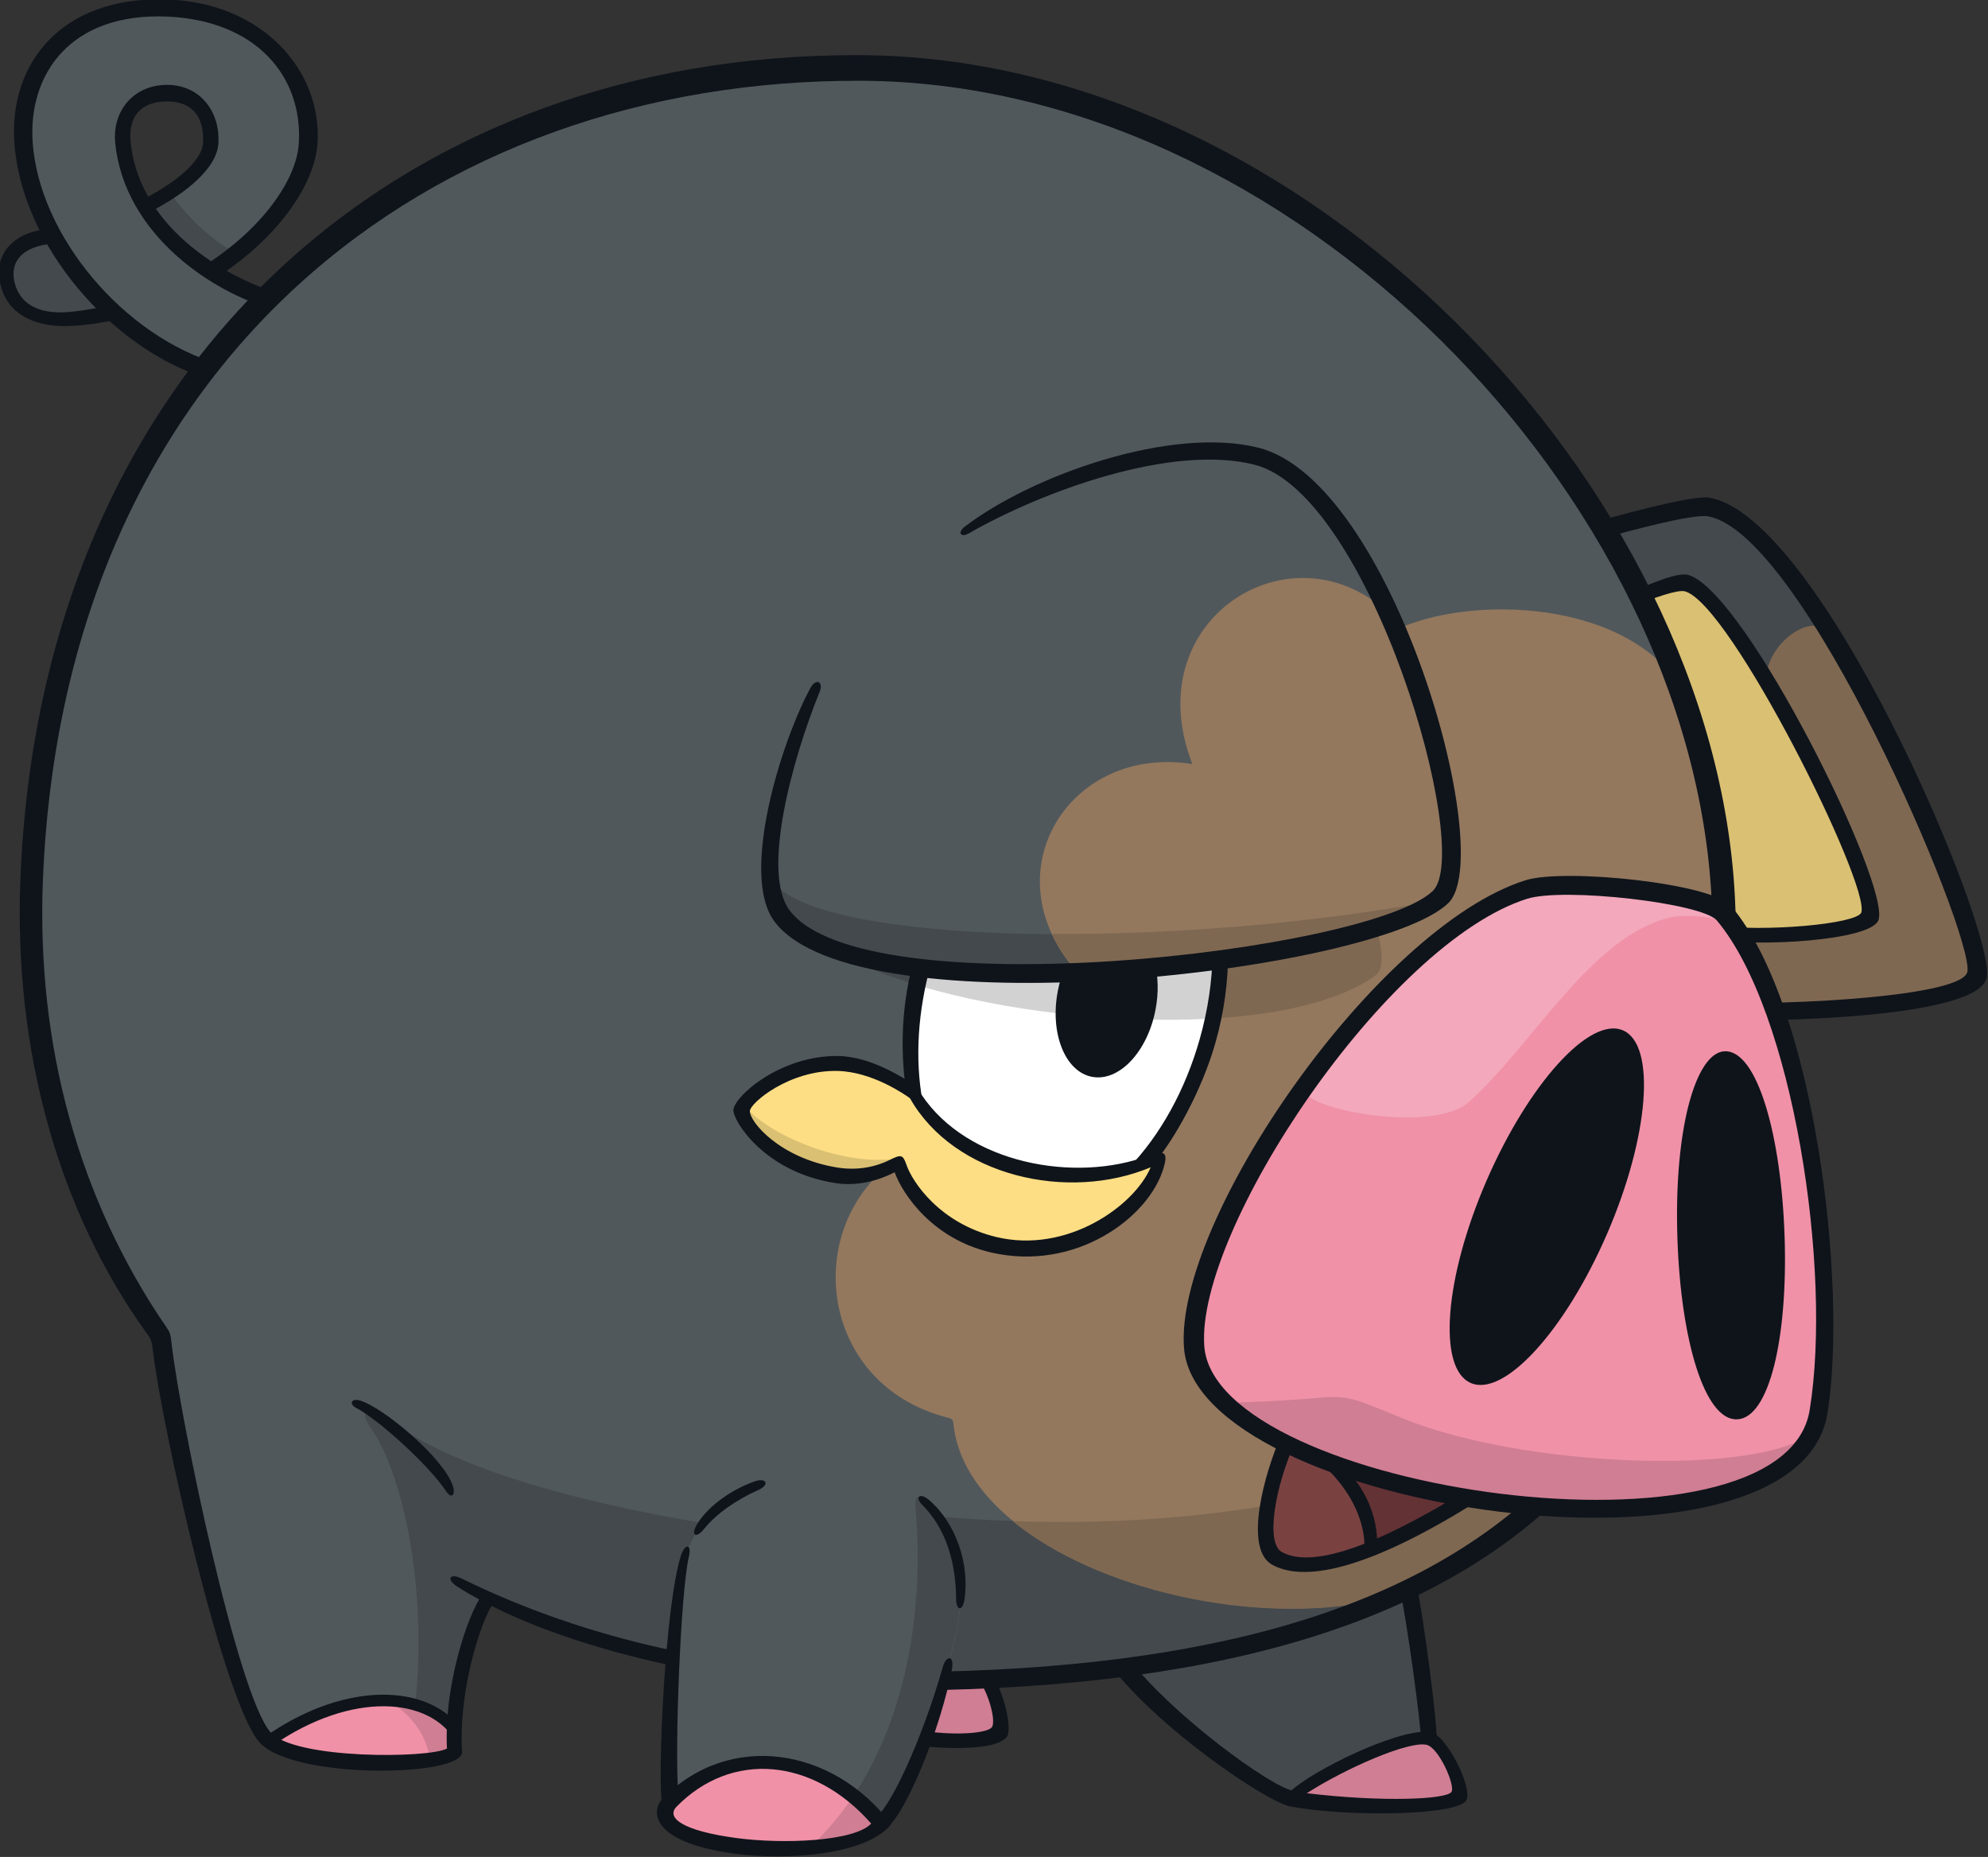 <?xml version="1.0" encoding="UTF-8" standalone="no"?>
<!-- Created with Inkscape (http://www.inkscape.org/) -->

<svg
   version="1.1"
   viewBox="0 0 332.09 310.16"
   id="svg770"
   sodipodi:docname="915-2.svg"
   inkscape:version="1.2.2 (b0a8486, 2022-12-01)"
   xmlns:inkscape="http://www.inkscape.org/namespaces/inkscape"
   xmlns:sodipodi="http://sodipodi.sourceforge.net/DTD/sodipodi-0.dtd"
   xmlns="http://www.w3.org/2000/svg"
   xmlns:svg="http://www.w3.org/2000/svg">
  <rect x="0" y="0" width="332.09" height="310.16" fill="#333333" stroke="none"/>
  <sodipodi:namedview
     id="namedview772"
     pagecolor="#505050"
     bordercolor="#eeeeee"
     borderopacity="1"
     inkscape:showpageshadow="0"
     inkscape:pageopacity="0"
     inkscape:pagecheckerboard="0"
     inkscape:deskcolor="#505050"
     showgrid="false"
     inkscape:zoom="1.0760717"
     inkscape:cx="138.00196"
     inkscape:cy="214.66971"
     inkscape:window-width="1309"
     inkscape:window-height="430"
     inkscape:window-x="0"
     inkscape:window-y="25"
     inkscape:window-maximized="0"
     inkscape:current-layer="svg770" />
  <defs
     id="defs650">
    <clipPath
       id="clipPath18814">
      <path
         d="m31.373 621.62h756.85v118.95h-756.85z"
         id="path494" />
    </clipPath>
    <clipPath
       id="clipPath18484">
      <path
         d="m31.373 621.62h756.85v118.95h-756.85z"
         id="path497" />
    </clipPath>
    <clipPath
       id="clipPath18454">
      <path
         d="m31.373 621.62h756.85v118.95h-756.85z"
         id="path500" />
    </clipPath>
    <clipPath
       id="clipPath18469">
      <path
         d="m31.373 621.62h756.85v118.95h-756.85z"
         id="path503" />
    </clipPath>
    <clipPath
       id="clipPath18829">
      <path
         d="m31.373 621.62h756.85v118.95h-756.85z"
         id="path506" />
    </clipPath>
    <clipPath
       id="clipPath18409">
      <path
         d="m31.373 621.62h756.85v118.95h-756.85z"
         id="path509" />
    </clipPath>
    <clipPath
       id="clipPath18439">
      <path
         d="m31.373 621.62h756.85v118.95h-756.85z"
         id="path512" />
    </clipPath>
    <clipPath
       id="clipPath18394">
      <path
         d="m31.373 621.62h756.85v118.95h-756.85z"
         id="path515" />
    </clipPath>
    <clipPath
       id="clipPath18424">
      <path
         d="m31.373 621.62h756.85v118.95h-756.85z"
         id="path518" />
    </clipPath>
    <clipPath
       id="clipPath18799">
      <path
         d="m31.373 621.62h756.85v118.95h-756.85z"
         id="path521" />
    </clipPath>
    <clipPath
       id="clipPath18784">
      <path
         d="m31.373 621.62h756.85v118.95h-756.85z"
         id="path524" />
    </clipPath>
    <clipPath
       id="clipPath18769">
      <path
         d="m31.373 621.62h756.85v118.95h-756.85z"
         id="path527" />
    </clipPath>
    <clipPath
       id="clipPath18754">
      <path
         d="m31.373 621.62h756.85v118.95h-756.85z"
         id="path530" />
    </clipPath>
    <clipPath
       id="clipPath18739">
      <path
         d="m31.373 621.62h756.85v118.95h-756.85z"
         id="path533" />
    </clipPath>
    <clipPath
       id="clipPath18724">
      <path
         d="m31.373 621.62h756.85v118.95h-756.85z"
         id="path536" />
    </clipPath>
    <clipPath
       id="clipPath18709">
      <path
         d="m31.373 621.62h756.85v118.95h-756.85z"
         id="path539" />
    </clipPath>
    <clipPath
       id="clipPath18694">
      <path
         d="m31.373 621.62h756.85v118.95h-756.85z"
         id="path542" />
    </clipPath>
    <clipPath
       id="clipPath18679">
      <path
         d="m31.373 621.62h756.85v118.95h-756.85z"
         id="path545" />
    </clipPath>
    <clipPath
       id="clipPath18664">
      <path
         d="m31.373 621.62h756.85v118.95h-756.85z"
         id="path548" />
    </clipPath>
    <clipPath
       id="clipPath18649">
      <path
         d="m31.373 621.62h756.85v118.95h-756.85z"
         id="path551" />
    </clipPath>
    <clipPath
       id="clipPath18619">
      <path
         d="m31.373 621.62h756.85v118.95h-756.85z"
         id="path554" />
    </clipPath>
    <clipPath
       id="clipPath18604">
      <path
         d="m31.373 621.62h756.85v118.95h-756.85z"
         id="path557" />
    </clipPath>
    <clipPath
       id="clipPath18589">
      <path
         d="m31.373 621.62h756.85v118.95h-756.85z"
         id="path560" />
    </clipPath>
    <clipPath
       id="clipPath18934">
      <path
         d="m31.373 621.62h756.85v118.95h-756.85z"
         id="path563" />
    </clipPath>
    <clipPath
       id="clipPath18919">
      <path
         d="m31.373 621.62h756.85v118.95h-756.85z"
         id="path566" />
    </clipPath>
    <clipPath
       id="clipPath18904">
      <path
         d="m31.373 621.62h756.85v118.95h-756.85z"
         id="path569" />
    </clipPath>
    <clipPath
       id="clipPath18889">
      <path
         d="m31.373 621.62h756.85v118.95h-756.85z"
         id="path572" />
    </clipPath>
    <clipPath
       id="clipPath18874">
      <path
         d="m31.373 621.62h756.85v118.95h-756.85z"
         id="path575" />
    </clipPath>
    <clipPath
       id="clipPath19144">
      <path
         d="m31.373 621.62h756.85v118.95h-756.85z"
         id="path578" />
    </clipPath>
    <clipPath
       id="clipPath19129">
      <path
         d="m31.373 621.62h756.85v118.95h-756.85z"
         id="path581" />
    </clipPath>
    <clipPath
       id="clipPath19114">
      <path
         d="m31.373 621.62h756.85v118.95h-756.85z"
         id="path584" />
    </clipPath>
    <clipPath
       id="clipPath19099">
      <path
         d="m31.373 621.62h756.85v118.95h-756.85z"
         id="path587" />
    </clipPath>
    <clipPath
       id="clipPath18574">
      <path
         d="m31.373 621.62h756.85v118.95h-756.85z"
         id="path590" />
    </clipPath>
    <clipPath
       id="clipPath18559">
      <path
         d="m31.373 621.62h756.85v118.95h-756.85z"
         id="path593" />
    </clipPath>
    <clipPath
       id="clipPath18544">
      <path
         d="m31.373 621.62h756.85v118.95h-756.85z"
         id="path596" />
    </clipPath>
    <clipPath
       id="clipPath18529">
      <path
         d="m31.373 621.62h756.85v118.95h-756.85z"
         id="path599" />
    </clipPath>
    <clipPath
       id="clipPath18514">
      <path
         d="m31.373 621.62h756.85v118.95h-756.85z"
         id="path602" />
    </clipPath>
    <clipPath
       id="clipPath18499">
      <path
         d="m31.373 621.62h756.85v118.95h-756.85z"
         id="path605" />
    </clipPath>
    <clipPath
       id="clipPath19084">
      <path
         d="m31.373 621.62h756.85v118.95h-756.85z"
         id="path608" />
    </clipPath>
    <clipPath
       id="clipPath19069">
      <path
         d="m31.373 621.62h756.85v118.95h-756.85z"
         id="path611" />
    </clipPath>
    <clipPath
       id="clipPath19054">
      <path
         d="m31.373 621.62h756.85v118.95h-756.85z"
         id="path614" />
    </clipPath>
    <clipPath
       id="clipPath19039">
      <path
         d="m31.373 621.62h756.85v118.95h-756.85z"
         id="path617" />
    </clipPath>
    <clipPath
       id="clipPath19024">
      <path
         d="m31.373 621.62h756.85v118.95h-756.85z"
         id="path620" />
    </clipPath>
    <clipPath
       id="clipPath19009">
      <path
         d="m31.373 621.62h756.85v118.95h-756.85z"
         id="path623" />
    </clipPath>
    <clipPath
       id="clipPath18994">
      <path
         d="m31.373 621.62h756.85v118.95h-756.85z"
         id="path626" />
    </clipPath>
    <clipPath
       id="clipPath18979">
      <path
         d="m31.373 621.62h756.85v118.95h-756.85z"
         id="path629" />
    </clipPath>
    <clipPath
       id="clipPath18964">
      <path
         d="m31.373 621.62h756.85v118.95h-756.85z"
         id="path632" />
    </clipPath>
    <clipPath
       id="clipPath18949">
      <path
         d="m31.373 621.62h756.85v118.95h-756.85z"
         id="path635" />
    </clipPath>
    <clipPath
       id="clipPath19159">
      <path
         d="m31.373 621.62h756.85v118.95h-756.85z"
         id="path638" />
    </clipPath>
    <clipPath
       id="clipPath18844">
      <path
         d="m31.373 621.62h756.85v118.95h-756.85z"
         id="path641" />
    </clipPath>
    <clipPath
       id="clipPath18859">
      <path
         d="m31.373 621.62h756.85v118.95h-756.85z"
         id="path644" />
    </clipPath>
    <clipPath
       id="clipPath19174">
      <path
         d="m31.373 621.62h756.85v118.95h-756.85z"
         id="path647" />
    </clipPath>
  </defs>
  <path
     transform="matrix(10.513 .951 .951 -10.513 -2638.8 7228.7)"
     d="m190.79 702.58c0.011-0.331-0.377-0.753-0.935-1.108-0.204 0.282-0.358 0.611-0.431 0.989-0.082 0.428 0.124 0.796 0.615 0.838 0.456 0.04 0.735-0.262 0.751-0.719m1.486 0.129c-0.034 1.084-0.871 1.966-2.35 1.896-1.583-0.074-2.209-1.153-2.03-2.277 0.081-0.507 0.3-1.002 0.61-1.45-0.065-0.017-0.131-0.033-0.196-0.047-0.479-0.102-0.62-0.476-0.472-0.814 0.166-0.378 0.555-0.475 1.023-0.382 0.23 0.046 0.451 0.108 0.663 0.182 0.532-0.407 1.141-0.697 1.746-0.805l0.843 1.124c-0.328 0.038-0.773 0.177-1.208 0.422 0.878 0.67 1.39 1.533 1.371 2.151"
     clip-path="url(#clipPath19174)"
     fill="#51585b"
     id="path652" />
  <path
     transform="matrix(10.513 .951 .951 -10.513 -2638.8 7228.7)"
     d="m205.07 679.61c0.117-0.098 0.514-0.915 0.503-0.988-0.012-0.074-1.058-0.129-1.345-0.154l0.244 1.072z"
     clip-path="url(#clipPath18859)"
     fill="#d07e93"
     id="path654" />
  <path
     transform="matrix(10.513 .951 .951 -10.513 -2638.8 7228.7)"
     d="m194.02 677.5c0.637-0.388 2.917-0.098 2.886 0.1-0.019 0.116-0.03 0.236-0.037 0.357-0.583 0.542-1.762 0.44-2.849-0.457"
     clip-path="url(#clipPath18844)"
     fill="#f091a7"
     id="path656" />
  <path
     transform="matrix(10.513 .951 .951 -10.513 -2638.8 7228.7)"
     d="m196.9 677.6c-0.018 0.116-0.03 0.235-0.037 0.357-0.249 0.231-0.608 0.344-1.021 0.329 0.202-0.128 0.565-0.321 0.711-0.84 0.219 0.049 0.355 0.104 0.347 0.154"
     clip-path="url(#clipPath19159)"
     fill="#d07e93"
     id="path658" />
  <path
     transform="matrix(10.513 .951 .951 -10.513 -2638.8 7228.7)"
     d="m216.88 697.25c-0.717 0.937-1.429 1.633-1.947 1.674-0.292 0.023-1.576-0.475-1.858-0.572l0.383-1.149c0.442 0.223 1.034 0.54 1.231 0.505 0.286-0.052 0.828-0.665 1.392-1.445 0.274 0.435 0.547 0.78 0.799 0.987"
     clip-path="url(#clipPath18949)"
     fill="#44494d"
     id="path660" />
  <path
     transform="matrix(10.513 .951 .951 -10.513 -2638.8 7228.7)"
     d="m216.88 697.25c-0.314 0.114-0.893-0.416-0.799-0.987 0.968-1.336 1.999-3.161 1.916-3.483-0.076-0.293-2.079-0.625-2.935-0.4l0.433-1.302c0.699 0.012 4.242 0.369 4.264 0.95 0.018 0.497-1.442 3.344-2.879 5.222"
     clip-path="url(#clipPath18964)"
     fill="#7f6851"
     id="path662" />
  <path
     transform="matrix(10.513 .951 .951 -10.513 -2638.8 7228.7)"
     d="m217.99 692.78c0.132 0.51-2.53 4.786-3.308 4.927-0.197 0.036-0.789-0.281-1.231-0.505l1.604-4.822c0.856-0.225 2.859 0.106 2.935 0.4"
     clip-path="url(#clipPath18979)"
     fill="#dac073"
     id="path664" />
  <path
     transform="matrix(10.513 .951 .951 -10.513 -2638.8 7228.7)"
     d="m203.63 687.66 6.285 8.289c0.794 0.748 3.251 0.774 4.893 0.012-2.4 4.838-8.295 9.111-13.868 8.626-7.074-0.616-12.231-5.806-11.832-13.851 0.138-2.789 1.109-5.131 2.637-6.956 0.15-0.97 1.574-5.623 2.191-6.218 0.023-0.021 0.051-0.041 0.081-0.059 1.086 0.897 2.266 0.999 2.849 0.457-0.048 0.879 0.189 1.846 0.372 2.127 1.943-0.667 4.096-0.927 6.297-0.735 1.418 0.123 2.697 0.315 3.845 0.575 0.788-0.842 2.424-1.815 2.81-1.855 0.107 0.021 2.025 1.009 2.043 1.083 0.017 0.074-0.438 2.111-0.607 2.531l-1.749-0.662c-2.445-0.206-4.849 0.93-5.111 2.672-2.235 0.294-2.738 2.81-1.136 3.964"
     clip-path="url(#clipPath18994)"
     fill="#51585b"
     id="path666" />
  <path
     transform="matrix(10.513 .951 .951 -10.513 -2638.8 7228.7)"
     d="m204.43 681.47c-1.95-0.104-6.944 4e-3 -8.943 1.214-0.493 0.298-0.552 0.13-0.312-0.154 0.498-0.591 1.097-2.288 1.071-4.265 0.237-0.016 0.53-0.216 0.625-0.304-0.049 0.878 0.188 1.845 0.371 2.127 1.944-0.668 4.097-0.927 6.298-0.736 1.418 0.124 2.696 0.316 3.844 0.576 0.788-0.842 2.424-1.815 2.811-1.856 0.106 0.022 2.024 1.01 2.042 1.084s-0.437 2.11-0.606 2.53l-1.749-0.662c-1.596-0.134-3.368 0.233-4.479 0.988-0.422-0.024-0.85-0.036-1.282-0.038 0.094-0.112 0.239-0.389 0.309-0.504"
     clip-path="url(#clipPath19009)"
     fill="#44494d"
     id="path668" />
  <path
     transform="matrix(10.513 .951 .951 -10.513 -2638.8 7228.7)"
     d="m210.21 678.06c0.014 0.123 1.516 1.098 2.028 1.106 0.169 3e-3 0.698-0.796 0.634-0.898-0.069-0.111-1.997-0.27-2.662-0.208"
     clip-path="url(#clipPath19024)"
     fill="#d07e93"
     id="path670" />
  <path
     transform="matrix(10.513 .951 .951 -10.513 -2638.8 7228.7)"
     d="m215.62 692.83c-0.171 1.206-0.561 2.402-1.127 3.544-1.271 1.139-3.821 0.761-4.615 0.013l-6.683-8.731c-1.582-1.14-1.127-3.763 1.039-4.11 0.064-0.011 0.08-0.02 0.093-0.083 0.386-2.008 4.252-2.958 6.817-2.207 4.108 2.154 5.265 5.999 4.476 11.574"
     clip-path="url(#clipPath19039)"
     fill="#93785e"
     id="path672" />
  <path
     transform="matrix(10.513 .951 .951 -10.513 -2638.8 7228.7)"
     d="m205.4 682.01c1.418-0.964 3.91-1.296 5.742-0.76 1.892 0.992 3.157 2.344 3.895 4.057-2.764-2.061-6.018-3.095-9.637-3.297"
     clip-path="url(#clipPath19054)"
     fill="#7f6851"
     id="path674" />
  <path
     transform="matrix(10.513 .951 .951 -10.513 -2638.8 7228.7)"
     d="m206.16 693.81c-1.249 0.234-2.558-1.157-2.924-3.108-0.366-1.95 0.349-3.722 1.598-3.956 1.248-0.234 2.557 1.157 2.924 3.108 0.366 1.95-0.349 3.722-1.598 3.956"
     clip-path="url(#clipPath19069)"
     fill="#fff"
     id="path676" />
  <path
     transform="matrix(10.513 .951 .951 -10.513 -2638.8 7228.7)"
     d="m203.24 688.6c0.846-1.122 2.759-1.317 3.956-0.646-0.036-0.646-1.134-1.773-2.471-1.579-1.039 0.151-1.576 0.913-1.621 1.151-0.294-0.218-0.634-0.307-0.984-0.282-0.963 0.069-1.521 0.629-1.54 0.847-0.02 0.227 0.682 0.809 1.41 0.859 0.636 0.043 1.25-0.35 1.25-0.35"
     clip-path="url(#clipPath19084)"
     fill="#fede84"
     id="path678" />
  <path
     transform="matrix(10.513 .951 .951 -10.513 -2638.8 7228.7)"
     d="m207.81 690.21c1.093 0.163 2.029 0.468 2.538 0.924 0.141 0.126 0.036 0.511-0.079 0.796-0.623-0.259-1.482-0.516-2.431-0.731 0.021-0.317 0.013-0.649-0.028-0.989"
     clip-path="url(#clipPath18499)"
     fill="#7f6851"
     id="path680" />
  <path
     transform="matrix(10.513 .951 .951 -10.513 -2638.8 7228.7)"
     d="m201.32 690.99c0.428-0.297 1.084-0.523 1.856-0.677 0.013 0.113 0.03 0.226 0.051 0.341-0.791 0.015-1.463 0.117-1.907 0.336"
     clip-path="url(#clipPath18514)"
     fill="#44494d"
     id="path682" />
  <path
     transform="matrix(10.513 .951 .951 -10.513 -2638.8 7228.7)"
     d="m203.23 690.65c-0.02-0.115-0.037-0.228-0.051-0.341 1.392-0.278 3.158-0.317 4.637-0.097 0.041 0.341 0.049 0.673 0.028 0.989-1.506-0.341-3.238-0.577-4.614-0.551"
     clip-path="url(#clipPath18529)"
     fill="#d3d2d2"
     id="path684" />
  <path
     transform="matrix(10.513 .951 .951 -10.513 -2638.8 7228.7)"
     d="m188.51 700.88c-0.065-0.017-0.13-0.033-0.195-0.047-0.479-0.102-0.621-0.476-0.473-0.814 0.166-0.378 0.556-0.475 1.024-0.382 0.23 0.046 0.45 0.108 0.662 0.182-0.391 0.299-0.741 0.661-1.018 1.061"
     clip-path="url(#clipPath18544)"
     fill="#44494d"
     id="path686" />
  <path
     transform="matrix(10.513 .951 .951 -10.513 -2638.8 7228.7)"
     d="m190.23 701.74c-0.112-0.092-0.238-0.182-0.373-0.269 0.283-0.393 0.663-0.695 1.049-0.913 0.146 0.111 0.282 0.227 0.407 0.347-0.383 0.162-0.781 0.481-1.083 0.835"
     clip-path="url(#clipPath18559)"
     fill="#44494d"
     id="path688" />
  <path
     transform="matrix(10.513 .951 .951 -10.513 -2638.8 7228.7)"
     d="m200.56 688.19c0.457-0.469 1.717-0.841 2.517-0.626-0.201-0.259-0.805-0.456-1.299-0.324-0.495 0.132-0.742 0.267-0.958 0.46-0.216 0.192-0.26 0.49-0.26 0.49"
     clip-path="url(#clipPath18574)"
     fill="#dac073"
     id="path690" />
  <g
     fill="#0f141b"
     id="g716">
    <path
       transform="matrix(10.513 .951 .951 -10.513 -2638.8 7228.7)"
       d="m203.53 679.44c-2.339-0.204-4.67 0.087-6.732 0.879-0.197 0.076-0.248-0.035-0.06-0.132 0.116-0.061 0.238-0.118 0.364-0.172-0.209-0.454-0.421-1.528-0.293-2.396-0.277-0.184-2.394-0.39-2.806 6e-3 -0.578 0.557-1.863 4.788-2.112 5.985-0.034 0.163-0.043 0.174-0.109 0.254-1.561 1.886-2.45 4.26-2.58 6.873-0.406 8.218 4.967 13.164 11.749 13.754 6.793 0.592 13.685-5.374 14.578-11.681 1.193-8.427-2.173-12.515-11.999-13.37m12.364 13.43c-0.912 6.439-7.982 12.634-15.002 12.023-7.334-0.639-12.446-6.109-12.047-14.16 0.136-2.765 1.099-5.227 2.64-6.999 0.057-0.067 0.081-0.074 0.122-0.266 0.266-1.252 1.617-5.424 2.233-6.014 0.573-0.551 3.272-0.26 3.211 0.134-0.135 0.884 0.073 1.956 0.257 2.342 1.971-0.779 4.816-0.904 6.265-0.778 10.295 0.896 13.504 5.366 12.321 13.718"
       clip-path="url(#clipPath19099)"
       id="path692" />
    <path
       transform="matrix(10.513 .951 .951 -10.513 -2638.8 7228.7)"
       d="m194.06 677.42c1.16 0.967 2.413 0.998 2.885 0.312l-0.035 0.316c-0.629 0.561-1.874 0.447-3.006-0.519z"
       clip-path="url(#clipPath19114)"
       id="path694" />
    <path
       transform="matrix(10.513 .951 .951 -10.513 -2638.8 7228.7)"
       d="m211.83 681.67c0.172-0.515 0.594-2.422 0.565-2.54 0 0-0.245 0.037-0.251 0.037-7e-3 0.148-0.377 1.812-0.561 2.376z"
       clip-path="url(#clipPath19129)"
       id="path696" />
    <path
       transform="matrix(10.513 .951 .951 -10.513 -2638.8 7228.7)"
       d="m205.29 679.59c0.296-0.45 0.392-0.905 0.323-0.996-0.14-0.187-0.678-0.264-1.381-0.264l0.087 0.244c0.53-0.024 0.988 0.06 1.047 0.158 0.066 0.108-0.126 0.622-0.355 0.813z"
       clip-path="url(#clipPath19144)"
       id="path698" />
    <path
       transform="matrix(10.513 .951 .951 -10.513 -2638.8 7228.7)"
       d="m196.43 681.67c-0.281 0.358-1.145 1.025-1.539 1.188-0.124 0.052-0.089 0.151 0.055 0.121 0.378-0.08 1.382-0.776 1.577-1.203 0.068-0.146 1e-3 -0.226-0.093-0.106"
       clip-path="url(#clipPath18874)"
       id="path700" />
    <path
       transform="matrix(10.513 .951 .951 -10.513 -2638.8 7228.7)"
       d="m189.78 701.58c0.535 0.332 0.904 0.715 0.895 0.99-0.013 0.38-0.197 0.644-0.623 0.607-0.424-0.037-0.593-0.307-0.52-0.688 0.294-1.531 2.089-2.113 2.599-2.182l-0.167-0.241c-0.879 0.16-2.393 0.924-2.673 2.384-0.095 0.497 0.206 0.941 0.738 0.988 0.512 0.044 0.871-0.337 0.889-0.847 0.013-0.387-0.422-0.831-1.004-1.194zm-1.271-0.797c-0.617-0.094-0.717-0.427-0.585-0.728 0.171-0.39 0.595-0.394 0.921-0.329 0.194 0.039 0.381 0.088 0.561 0.147l0.19-0.197c-0.23-0.075-0.47-0.134-0.716-0.171-0.559-0.086-0.991 0.074-1.163 0.466-0.286 0.652 0.29 1.004 0.674 1.018zm2.357-0.144c0.849 0.649 1.338 1.478 1.319 2.068-0.033 1.068-0.858 1.872-2.253 1.807-1.545-0.073-2.111-1.119-1.943-2.171 0.235-1.47 1.72-2.935 3.255-3.232l-0.184-0.238c-1.517 0.322-3.101 1.822-3.359 3.438-0.197 1.228 0.52 2.366 2.175 2.471 1.549 0.099 2.569-0.913 2.604-2.037 0.021-0.69-0.515-1.576-1.375-2.254z"
       clip-path="url(#clipPath18889)"
       id="path702" />
    <path
       transform="matrix(10.513 .951 .951 -10.513 -2638.8 7228.7)"
       d="m215.75 690.91c0.765 0.037 4.197 0.389 4.229 1.068 0.038 0.812-3.28 7.031-5.065 7.153-0.281 0.019-1.458-0.433-1.822-0.569l0.163-0.239c0.408 0.153 1.418 0.532 1.669 0.512 1.528-0.12 4.765-6.162 4.741-6.8-0.015-0.402-2.726-0.785-3.925-0.852z"
       clip-path="url(#clipPath18904)"
       id="path704" />
    <path
       transform="matrix(10.513 .951 .951 -10.513 -2638.8 7228.7)"
       d="m215.64 692.18c0.645-0.066 2.461 0.195 2.549 0.536 0.145 0.563-2.544 4.957-3.48 5.166-0.174 0.038-0.537-0.167-0.911-0.357l0.113-0.195c0.257 0.13 0.635 0.312 0.76 0.29 0.74-0.134 3.349-4.373 3.236-4.813-0.07-0.187-1.485-0.443-2.291-0.41z"
       clip-path="url(#clipPath18919)"
       id="path706" />
    <path
       transform="matrix(10.513 .951 .951 -10.513 -2638.8 7228.7)"
       d="m203.38 688.5c-0.182 0.663-0.203 1.418-0.059 2.185 0.346 1.844 1.592 3.264 2.816 3.034 1.197-0.224 1.881-1.951 1.524-3.848-0.153-0.818-0.487-1.576-0.94-2.135l0.425 0.156c0.253 0.363 0.622 1.165 0.769 1.95 0.375 1.997-0.446 3.866-1.743 4.11-1.316 0.247-2.753-1.232-3.125-3.212-0.137-0.73-0.094-1.439 0.055-2.087z"
       clip-path="url(#clipPath18934)"
       id="path708" />
    <path
       transform="matrix(10.513 .951 .951 -10.513 -2638.8 7228.7)"
       d="m210.18 677.91c-0.4 0.042-2.239 1.073-3.05 1.983l0.322 0.086c0.77-0.816 2.38-1.779 2.743-1.817z"
       clip-path="url(#clipPath18589)"
       id="path710" />
    <path
       transform="matrix(10.513 .951 .951 -10.513 -2638.8 7228.7)"
       d="m210.18 677.91c-0.17 0.017-0.084 0.161 0 0.255 0.292 0.324 1.517 1.095 2.08 1.121 0.267 0.013 0.782-0.837 0.687-1.031-0.126-0.26-1.889-0.434-2.767-0.345m0.244 0.231c1.188-0.035 2.206 0.098 2.278 0.227 0.056 0.102-0.262 0.684-0.463 0.707-0.285 0.034-1.222-0.474-1.815-0.934"
       clip-path="url(#clipPath18604)"
       id="path712" />
    <path
       transform="matrix(10.513 .951 .951 -10.513 -2638.8 7228.7)"
       d="m203.22 687.47c0.113-0.253 0.603-0.874 1.52-1.007 1.135-0.165 2.127 0.684 2.331 1.319-1.25-0.663-3.082-0.425-3.892 0.745-0.091 0.054-0.634 0.364-1.181 0.327-0.758-0.05-1.336-0.632-1.324-0.759 0.014-0.17 0.538-0.697 1.454-0.763 0.295-0.021 0.577 0.046 0.821 0.195 0.168 0.103 0.198 0.107 0.271-0.057m1.451-1.257c-0.93 0.13-1.467 0.782-1.628 1.126-0.28-0.176-0.597-0.279-0.937-0.254-1.13 0.081-1.679 0.836-1.693 0.999-0.018 0.21 0.654 0.937 1.578 1.007 0.454 0.031 0.919-0.184 1.163-0.309 0.037-0.018 0.165-0.137 0.2-0.18 0.825-1.027 2.555-1.178 3.665-0.64 0.256 0.124 0.303 0.068 0.258-0.164-0.157-0.816-1.249-1.775-2.606-1.585"
       clip-path="url(#clipPath18619)"
       id="path714" />
  </g>
  <path
     transform="matrix(10.513 .951 .951 -10.513 -2638.8 7228.7)"
     d="m207.15 694.19c-0.021 2.029 1.105 3.233 2.757 2.744-0.65 1.121-1.443 2.04-2.188 2.159-1.382 0.22-3.518-0.777-4.533-1.59l-2.059-2.57c-0.284-0.894-0.771-3.018-0.187-3.674 0.611-0.685 2.578-0.724 4.636-0.46-0.477 1.457 0.429 2.761 1.574 3.391"
     clip-path="url(#clipPath18649)"
     fill="#51585b"
     id="path718" />
  <path
     transform="matrix(10.513 .951 .951 -10.513 -2638.8 7228.7)"
     d="m200.73 691.73c0.043-0.194 0.113-0.357 0.216-0.473 0.611-0.686 2.578-0.725 4.636-0.46-0.166 0.165-0.298 0.339-0.4 0.517-2.226-0.185-4.009-0.065-4.452 0.416"
     clip-path="url(#clipPath18664)"
     fill="#44494d"
     id="path720" />
  <path
     transform="matrix(10.513 .951 .951 -10.513 -2638.8 7228.7)"
     d="m209.91 696.94c-1.633 1.118-3.827-0.582-2.757-2.744-1.946 0.133-3.023-1.953-1.573-3.391 2.481 0.319 5.094 1.078 5.616 1.678 0.399 0.459-0.27 2.705-1.286 4.457"
     clip-path="url(#clipPath18679)"
     fill="#93785e"
     id="path722" />
  <path
     d="m176.71 165.5c-1.363 7.054 1.185 13.483 5.69 14.357s9.262-4.135 10.624-11.191c0.552-2.856 0.454-5.602-0.146-7.925-4.989 0.467-10.054 0.796-15.036 0.96-0.483 1.175-0.871 2.448-1.132 3.799"
     fill="#0f141b"
     id="path724" />
  <path
     transform="matrix(10.513 .951 .951 -10.513 -2638.8 7228.7)"
     d="m205.18 691.32c0.102-0.178 0.234-0.352 0.401-0.517 2.313 0.297 4.74 0.978 5.481 1.554-1.929-0.529-4.055-0.885-5.882-1.037"
     clip-path="url(#clipPath18694)"
     fill="#7f6851"
     id="path726" />
  <path
     transform="matrix(10.513 .951 .951 -10.513 -2638.8 7228.7)"
     d="m200.79 691.12c-0.609 0.678-0.158 2.816 0.236 3.733 0.071 0.163 0.201 0.118 0.15-0.05-0.347-1.139-0.655-2.933-0.166-3.482 1.31-1.471 9.197 0.165 10.113 1.218 0.596 0.685-1.554 6.166-3.418 6.463-1.334 0.213-3.31-0.723-4.402-1.488-0.128-0.089-0.188-3e-3 -0.072 0.102 0.993 0.909 3.108 1.878 4.509 1.66 2.166-0.336 4.362-6.082 3.644-6.908-1.043-1.198-9.13-2.877-10.594-1.248"
     clip-path="url(#clipPath18709)"
     fill="#0f141b"
     id="path728" />
  <path
     transform="matrix(10.513 .951 .951 -10.513 -2638.8 7228.7)"
     d="m200.31 681.06c-0.115-0.47 7e-3 -3.404 0.145-3.953 0.702-0.156 2.813-0.281 3.229-0.063 0.415 0.217 1.067 2.881 1.008 3.601-0.249 3.043-4.001 1.968-4.382 0.415"
     clip-path="url(#clipPath18724)"
     fill="#51585b"
     id="path730" />
  <path
     transform="matrix(10.513 .951 .951 -10.513 -2638.8 7228.7)"
     d="m203.85 682.08c0.295-1.633 0.178-3.668-0.892-5.142 0.333 0.013 0.599 0.047 0.72 0.111 0.416 0.217 1.068 2.881 1.009 3.601-0.058 0.71-0.277 1.237-0.63 1.544-0.129 0.114-0.249 0.118-0.207-0.114"
     clip-path="url(#clipPath18739)"
     fill="#44494d"
     id="path732" />
  <path
     transform="matrix(10.513 .951 .951 -10.513 -2638.8 7228.7)"
     d="m200.44 677.09c0.796 0.975 2.184 1.056 3.28-0.031-0.181-0.414-1.464-0.56-2.217-0.528-1.127 0.046-1.234 0.349-1.063 0.559"
     clip-path="url(#clipPath18754)"
     fill="#f091a7"
     id="path734" />
  <path
     transform="matrix(10.513 .951 .951 -10.513 -2638.8 7228.7)"
     d="m203.27 677.43c-0.161-0.292-0.352-0.567-0.576-0.822 0.492 0.081 0.922 0.227 1.021 0.454-0.144 0.143-0.293 0.265-0.445 0.368"
     clip-path="url(#clipPath18769)"
     fill="#d07e93"
     id="path736" />
  <g
     fill="#0f141b"
     id="g748">
    <path
       transform="matrix(10.513 .951 .951 -10.513 -2638.8 7228.7)"
       d="m203.77 676.92c0.352 0.184 0.803 1.783 0.884 2.673 0.02 0.222-0.11 0.216-0.147 0.019-0.221-1.176-0.649-2.37-0.87-2.485z"
       clip-path="url(#clipPath18784)"
       id="path738" />
    <path
       transform="matrix(10.513 .951 .951 -10.513 -2638.8 7228.7)"
       d="m200.52 677.23c-0.125 0.708-0.252 3.197-0.172 3.76 0.029 0.205-0.08 0.207-0.127 3e-3 -0.177-0.781-0.064-3.486 0.065-4z"
       clip-path="url(#clipPath18799)"
       id="path740" />
    <path
       transform="matrix(10.513 .951 .951 -10.513 -2638.8 7228.7)"
       d="m200.44 681.53c0.161 0.306 0.496 0.58 0.835 0.737 0.181 0.083 0.251-0.03 0.075-0.128-0.334-0.187-0.629-0.433-0.8-0.69-0.126-0.188-0.211-0.11-0.11 0.081"
       clip-path="url(#clipPath18424)"
       id="path742" />
    <path
       transform="matrix(10.513 .951 .951 -10.513 -2638.8 7228.7)"
       d="m204.62 680.7c-0.06 0.63-0.292 1.122-0.663 1.432-0.141 0.117-0.059 0.199 0.091 0.094 0.465-0.328 0.735-0.956 0.705-1.514-0.01-0.2-0.115-0.2-0.133-0.012"
       clip-path="url(#clipPath18394)"
       id="path744" />
    <path
       transform="matrix(10.513 .951 .951 -10.513 -2638.8 7228.7)"
       d="m200.51 677.03c-0.155-0.19 0.131-0.373 0.995-0.409 0.747-0.031 1.856 0.115 2.097 0.42-1.014 0.963-2.309 0.948-3.092-0.011m-0.232 0.105c0.962 1.177 2.628 1.046 3.64-0.074-0.349-0.531-1.61-0.722-2.415-0.689-1.361 0.057-1.393 0.558-1.225 0.763"
       clip-path="url(#clipPath18439)"
       id="path746" />
  </g>
  <path
     transform="matrix(10.513 .951 .951 -10.513 -2638.8 7228.7)"
     d="m212.58 692.64c0.582 0.244 2.822 0.207 3.123-0.09 1.321-1.31 2.346-5.325 2.187-7.657-0.186-2.727-9.406-2.262-9.814 0.135-0.307 1.8 2.275 6.679 4.504 7.612"
     clip-path="url(#clipPath18409)"
     fill="#f091a7"
     id="path750" />
  <path
     transform="matrix(10.513 .951 .951 -10.513 -2638.8 7228.7)"
     d="m211.45 684.17c-0.716 0.211-0.893 0.316-1.36 0.226-0.127-0.025-1.058-0.183-1.515-0.211 2.236-1.556 8.306-1.625 9.208 0.282-0.906-0.687-4.39-0.87-6.333-0.297"
     clip-path="url(#clipPath18829)"
     fill="#d07e93"
     id="path752" />
  <path
     transform="matrix(10.513 .951 .951 -10.513 -2638.8 7228.7)"
     d="m212 689.27c0.926 1.002 1.692 2.782 2.892 3.185 0.222 0.075 0.561 0.081 0.869 0.03-0.24 0.4-2.634 0.378-3.179 0.15-1.301-0.545-2.653-2.459-3.169-3.391-0.169-0.305 2.042-0.563 2.587 0.026"
     clip-path="url(#clipPath18469)"
     fill="#f3a8bb"
     id="path754" />
  <path
     transform="matrix(10.513 .951 .951 -10.513 -2638.8 7228.7)"
     d="m217.16 687.6c0.198-1.591 0.02-2.891-0.489-2.954-0.509-0.064-0.998 1.168-1.196 2.759-0.215 1.718 0.021 2.967 0.479 3.024 0.509 0.063 1.008-1.238 1.206-2.829"
     clip-path="url(#clipPath18454)"
     fill="#0f141b"
     id="path756" />
  <path
     transform="matrix(10.513 .951 .951 -10.513 -2638.8 7228.7)"
     d="m212.38 688.04c-0.523-1.588-0.503-3.021 0.044-3.201 0.546-0.18 1.413 0.961 1.936 2.549s0.506 3.045-0.04 3.225c-0.547 0.18-1.417-0.985-1.94-2.573"
     clip-path="url(#clipPath18484)"
     fill="#0f141b"
     id="path758" />
  <path
     d="m213.64 260.07c4.99 2.778 14.781 0.237 32.236-10.575-11.277-1.794-22.139-4.932-30.388-9.073-3.061 6.775-5.688 17.511-1.848 19.649"
     fill="#794241"
     id="path760" />
  <path
     style="fill:#633234;stroke:none;stroke-width:1px;stroke-linecap:butt;stroke-linejoin:miter;stroke-opacity:1;fill-opacity:1"
     d="m 223.498,244.64 1.859,3.253 2.323,4.182 0.929,4.414 0.232,1.859 7.202,-2.788 8.596,-5.111 -8.828,-2.091 z"
     id="path882" />
  <g
     fill="#0f141b"
     id="g768">
    <path
       d="m230.06 257.98c0.064-6.292-3.471-12.02-8.591-15.392l-4.541-0.94c8.553 5.338 11.367 12.704 10.977 17.57z"
       id="path762" />
    <path
       transform="matrix(10.513 .951 .951 -10.513 -2638.8 7228.7)"
       d="m212.62 692.55c-2.151-0.901-4.75-5.694-4.449-7.511 0.379-2.284 9.445-2.741 9.632-0.145 0.161 2.247-0.833 6.269-2.161 7.585-0.257 0.255-2.46 0.306-3.022 0.071m-0.053 0.289c0.594 0.249 2.944 0.221 3.281-0.113 1.468-1.455 2.377-5.813 2.241-7.851-0.199-2.981-9.799-2.45-10.235 0.105-0.339 1.992 2.437 6.906 4.713 7.859"
       clip-path="url(#clipPath18814)"
       id="path764" />
    <path
       d="m248.9 249.4c-21.432 13.854-31.63 14.603-36.397 11.948-4.858-2.705-1.196-15.524 1.522-21.609l2.34 1.106c-3.316 7.322-5.037 16.825-2.246 18.379 4.953 2.756 15.391-0.746 31.046-10.413z"
       id="path766" />
  </g>
</svg>
